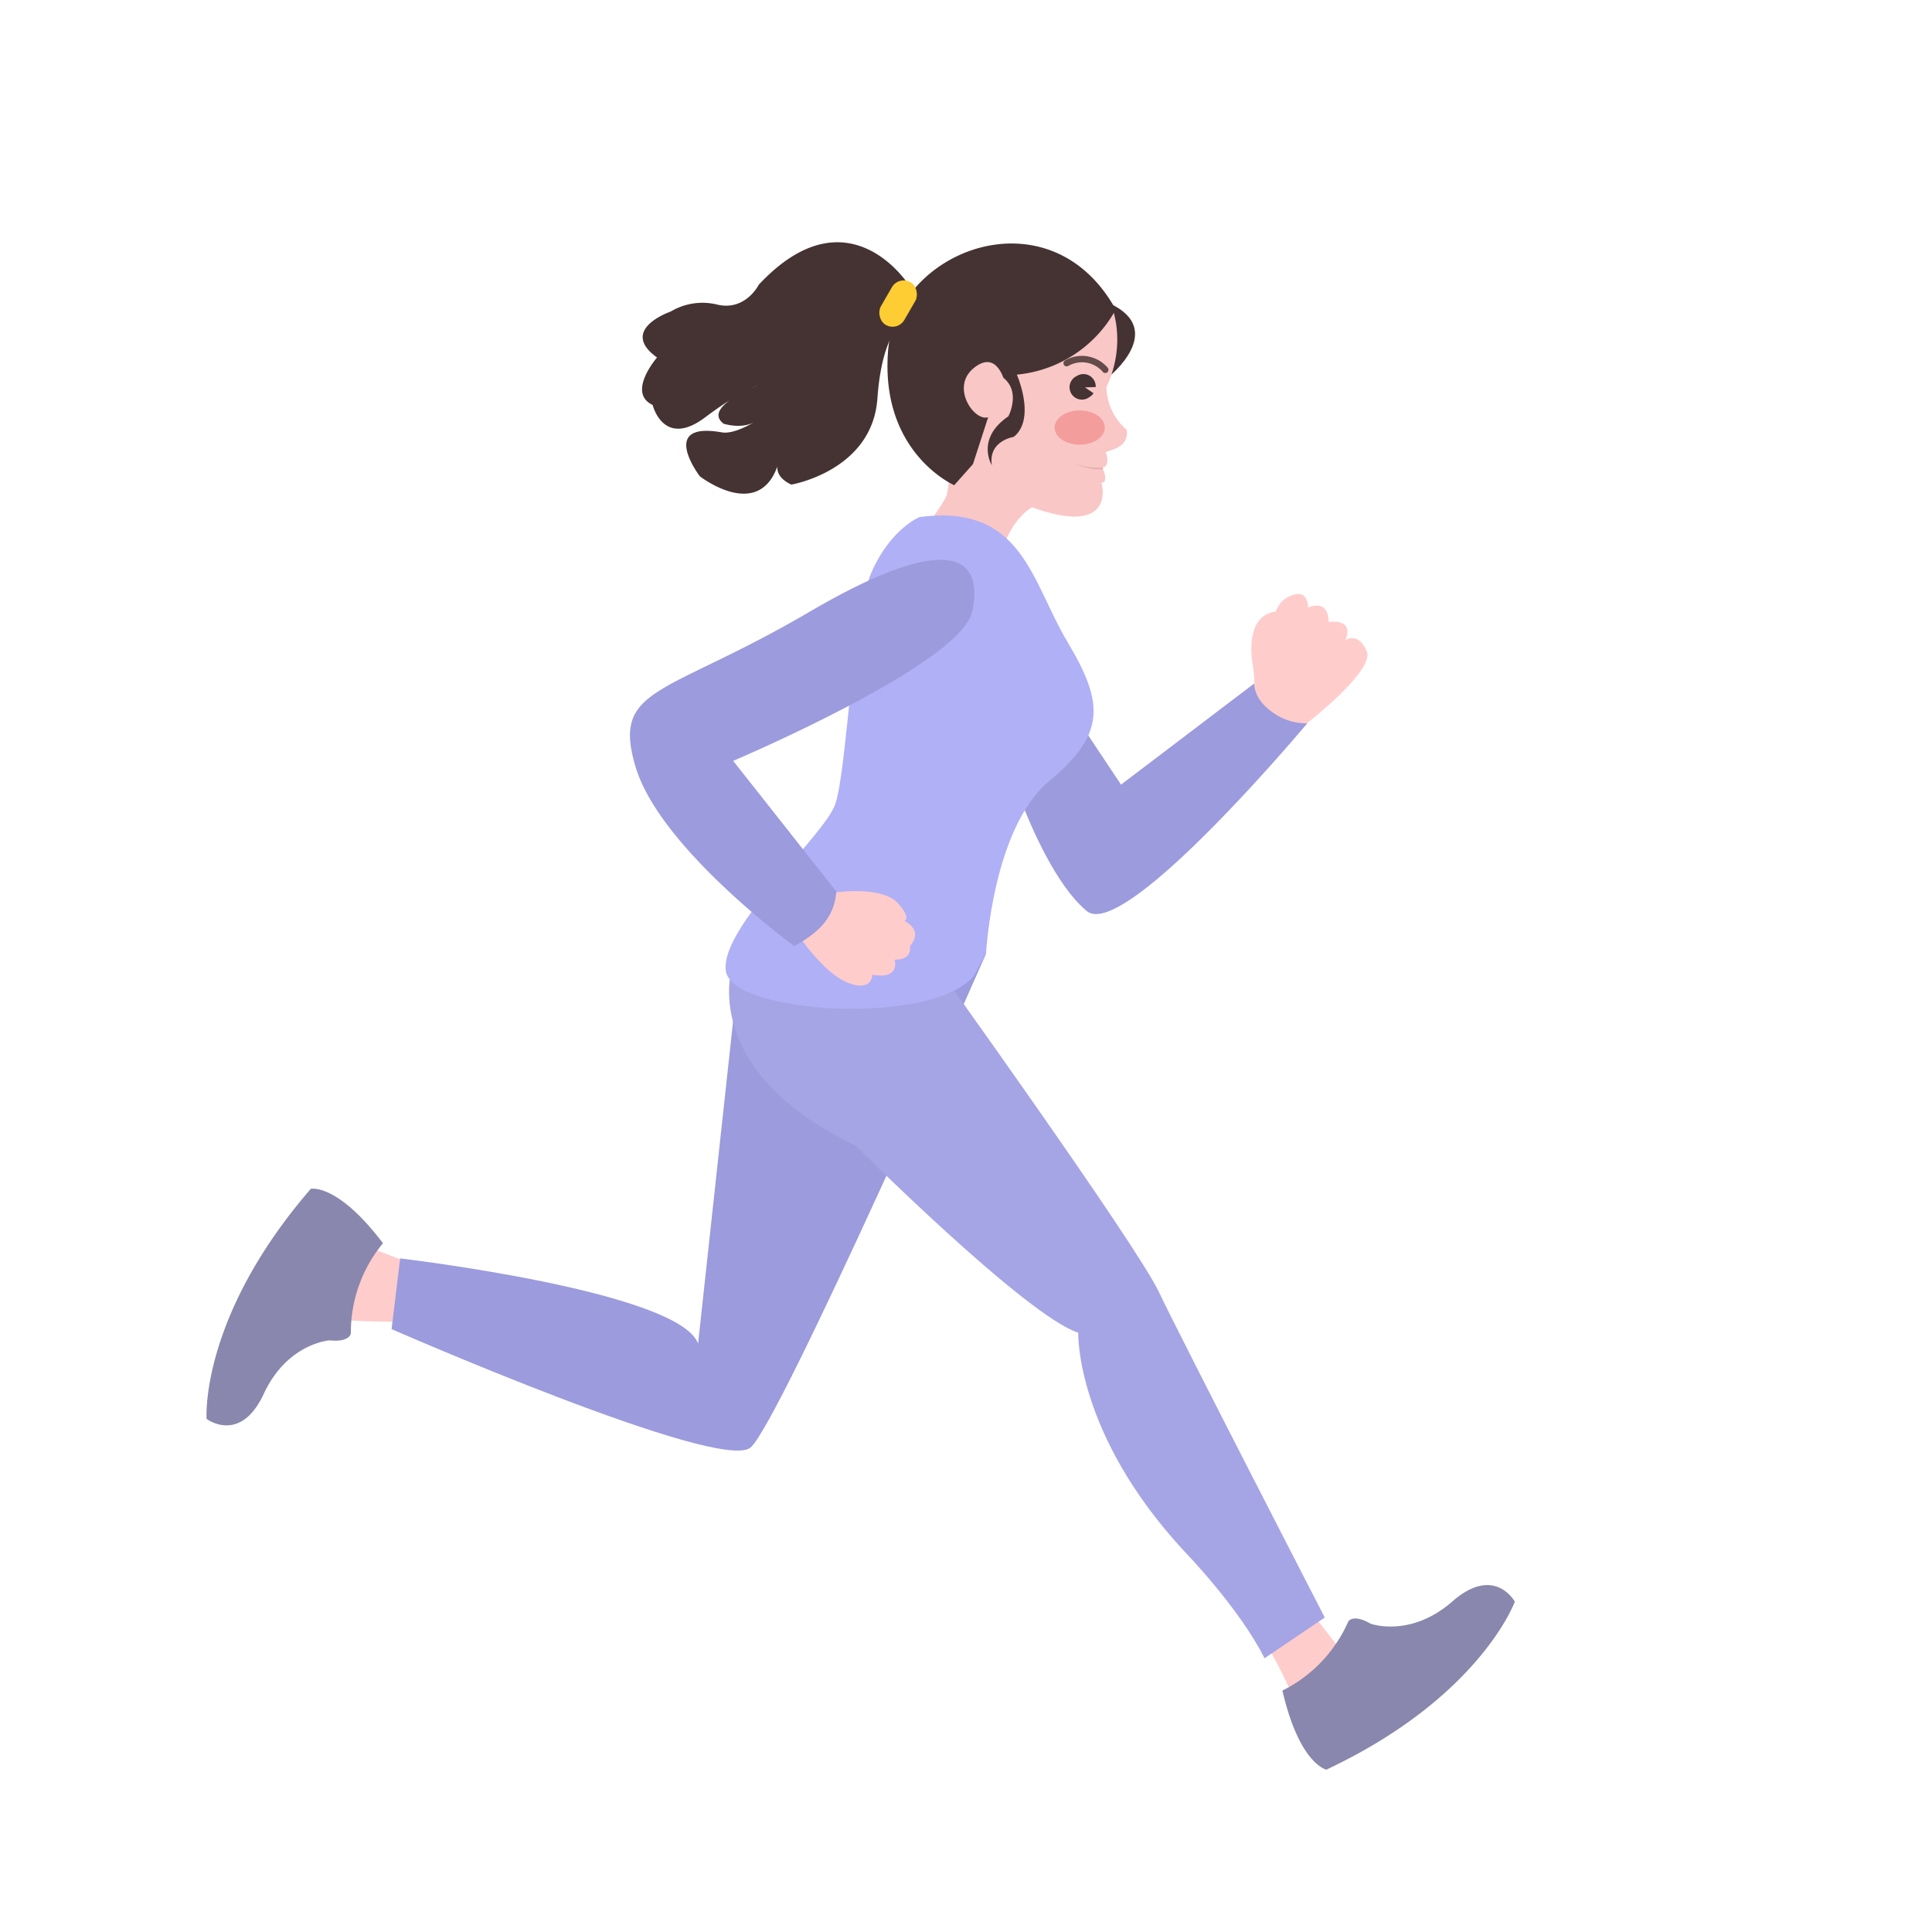<svg id="图层_1" data-name="图层 1" xmlns="http://www.w3.org/2000/svg" viewBox="0 0 361 361"><defs><style>.cls-1{fill:#443332;}.cls-2{fill:#f9c7c6;}.cls-3{fill:#fecc33;}.cls-4{fill:none;stroke:#634c49;stroke-linecap:round;stroke-linejoin:round;stroke-width:1.2px;}.cls-5{fill:#fcc;}.cls-6{fill:#9b9bdd;}.cls-7{fill:#a5a5e5;}.cls-8{fill:#b0b0f7;}.cls-9{fill:#8987ad;}.cls-10{fill:#e2b0b0;}.cls-11{fill:#f49d9d;}</style></defs><title>我想要的2021终稿</title><path class="cls-1" d="M207.25,70.35s10.69-8.56.3-13.56l-.3,1.64s1.95,5.28.63,8.87S207.25,70.35,207.25,70.35Z"/><path class="cls-2" d="M207.55,56.79s3.21,6.94-.81,15.57a10.78,10.78,0,0,0,3.73,7.9s.81,2.48-2.26,3.64-1.64.49-1.64.49,1.1,2.68-.6,3c0,0,1.36,2.7-.15,2.81,0,0,3,10.31-13,4.59,0,0-5.61,2.91-6.52,13.2l-16.86-4.82s7.25-9.21,7.52-10.89.6-4.3.6-4.3S173.25,51.07,207.55,56.79Z"/><path class="cls-1" d="M208.48,57.84A23.57,23.57,0,0,1,190,70s3.64,8.25-.58,11.63c0,0-4.81.74-4.09,5.3,0,0-3.09-4.92,3.09-9.14,0,0,2.56-4.89-1.3-7.46L181.8,86.72l-3.5,3.94s-13.8-6-12.37-25S196.19,35.58,208.48,57.84Z"/><path class="cls-1" d="M169.77,53.21s-11.3-17.87-28,0c0,0-2.44,4.91-7.68,3.72a11.58,11.58,0,0,0-8.76,1.28s-9.84,3.36-2.56,8.59c0,0-5.71,6.56-.82,8.87,0,0,2,8.19,9.81,2.31,6.5-4.89,10-6,10-6s-10.7,4.06-6.55,7.19c0,0,3.77,1.24,6.34-.67,0,0-4.15,2.73-6.66,2.29-12-2.12-4.13,8.2-4.13,8.2S141.67,97.5,145.31,87c0,0,2.68-1.11,7.92-8.73,0,0-13.54,8.44-5.37,12.28,0,0,15.14-2.56,16.09-16.12s5.82-15.22,5.82-15.22Z"/><rect class="cls-3" x="165.28" y="52.11" width="5.07" height="9.21" rx="2.54" ry="2.54" transform="translate(284.79 189.75) rotate(-150)"/><path class="cls-2" d="M187.72,71.37s-1.39-6.22-5.81-2.57.29,10.26,2.91,9.11"/><path class="cls-4" d="M206.52,69.1a5.73,5.73,0,0,0-7.21-1.24"/><path class="cls-1" d="M201.32,70.19a2.29,2.29,0,0,1,3.13.9,2.25,2.25,0,0,1,.28,1.23l-2,.06,1.59,1.09a2.27,2.27,0,0,1-.79.75,2.31,2.31,0,1,1-2.24-4Z"/><path class="cls-5" d="M243.43,135.76s13.55-10.34,11.95-14.08-4-2.06-4-2.06,2-3.94-3.13-3.41c0,0,.28-4.3-3.86-2.69,0,0,.22-3.77-3.45-2.11s-3.15,7-3.15,7"/><path class="cls-5" d="M239.66,122.93c1.42-1.52,3.64-4.07,4-5.38.49-2-4-3.32-4-3.32-5.08-.36-6.49,4.46-5.61,9.79s-.28,7.3-.28,7.3C240.28,137.61,250.44,139.6,239.66,122.93Z"/><path class="cls-6" d="M203.07,137l6.4,9.61,24.89-18.9s-.21,2.73,3.2,5.23a10.74,10.74,0,0,0,6.71,2.21s-34.2,40.88-41.2,35.08-12.41-21-12.41-21Z"/><path class="cls-5" d="M76.17,235.84l-10.91-4.2S60.15,245,60.76,246s14.81,1,14.81,1Z"/><path class="cls-6" d="M184.25,178.2s-38.43,87.46-44,92.27-67.08-22.12-67.08-22.12l1.6-13.21s52.07,6.11,55.67,15.91l7.41-68.25Z"/><path class="cls-5" d="M236.89,307.7a80.23,80.23,0,0,1,3.74,7.2c.53,1.6,8.67,2.81,10.54.8s0-6.53,0-6.53L240,294.75Z"/><path class="cls-7" d="M136.82,180.6s-6.43,19.41,23,33.42c0,0,31.84,31.83,41.65,35,0,0-.6,18.82,19.81,40.83,0,0,10.31,10.61,15,20l11.26-7.61s-26.62-51.64-31-60.84-42.93-62.85-42.93-62.85Z"/><path class="cls-8" d="M171.84,96.61s-5.4,2.12-9,10.33-4.61,37.43-6.81,43.43-21.42,22.82-20.42,31,39.1,10.41,46.47.8l2.17-4s1.2-23.42,11.81-32.23,10.21-14.61,3.4-26S191.06,94.08,171.84,96.61Z"/><path class="cls-5" d="M155,166.92s8.68-1.6,12.41,1.47c0,0,2.94,2.88,1.6,3.71,0,0,3.71,1.63,1,4.69,0,0,.62,2.54-2.85,2.54,0,0,1.18,3.74-4.15,2.8,0,0,0,3.34-4.66,1.47s-9.61-9.47-9.61-9.47Z"/><path class="cls-6" d="M137,142.17s42.43-18,44.63-27.82-3.4-15.82-30.42,0-37,13.81-32.43,29,29.62,33.42,29.62,33.42,4.05-2,6-4.83a10.22,10.22,0,0,0,1.86-5.37Z"/><path class="cls-9" d="M71.56,232.3a26.16,26.16,0,0,0-6,16.82s-.13,1.73-4,1.33c0,0-7.88.54-12.28,10s-10.68,4.67-10.68,4.67-1.33-18.95,19.49-43C58.09,222.16,63,221,71.56,232.3Z"/><path class="cls-9" d="M239.62,315.89A26.12,26.12,0,0,0,251.92,303s.83-1.54,4.2.4c0,0,7.42,2.7,15.28-4.18s11.65.06,11.65.06-6.46,17.86-35.22,31.39C247.83,330.63,242.83,329.72,239.62,315.89Z"/><path class="cls-10" d="M206,87.37a9.64,9.64,0,0,1-1.32,0c-.45,0-.91-.06-1.36-.12a15.1,15.1,0,0,1-2.65-.66c.42.18.84.35,1.28.49s.89.26,1.34.37.91.17,1.37.22a10.33,10.33,0,0,0,1.48,0Z"/><ellipse class="cls-11" cx="201.75" cy="79.89" rx="4.69" ry="3.2"/></svg>